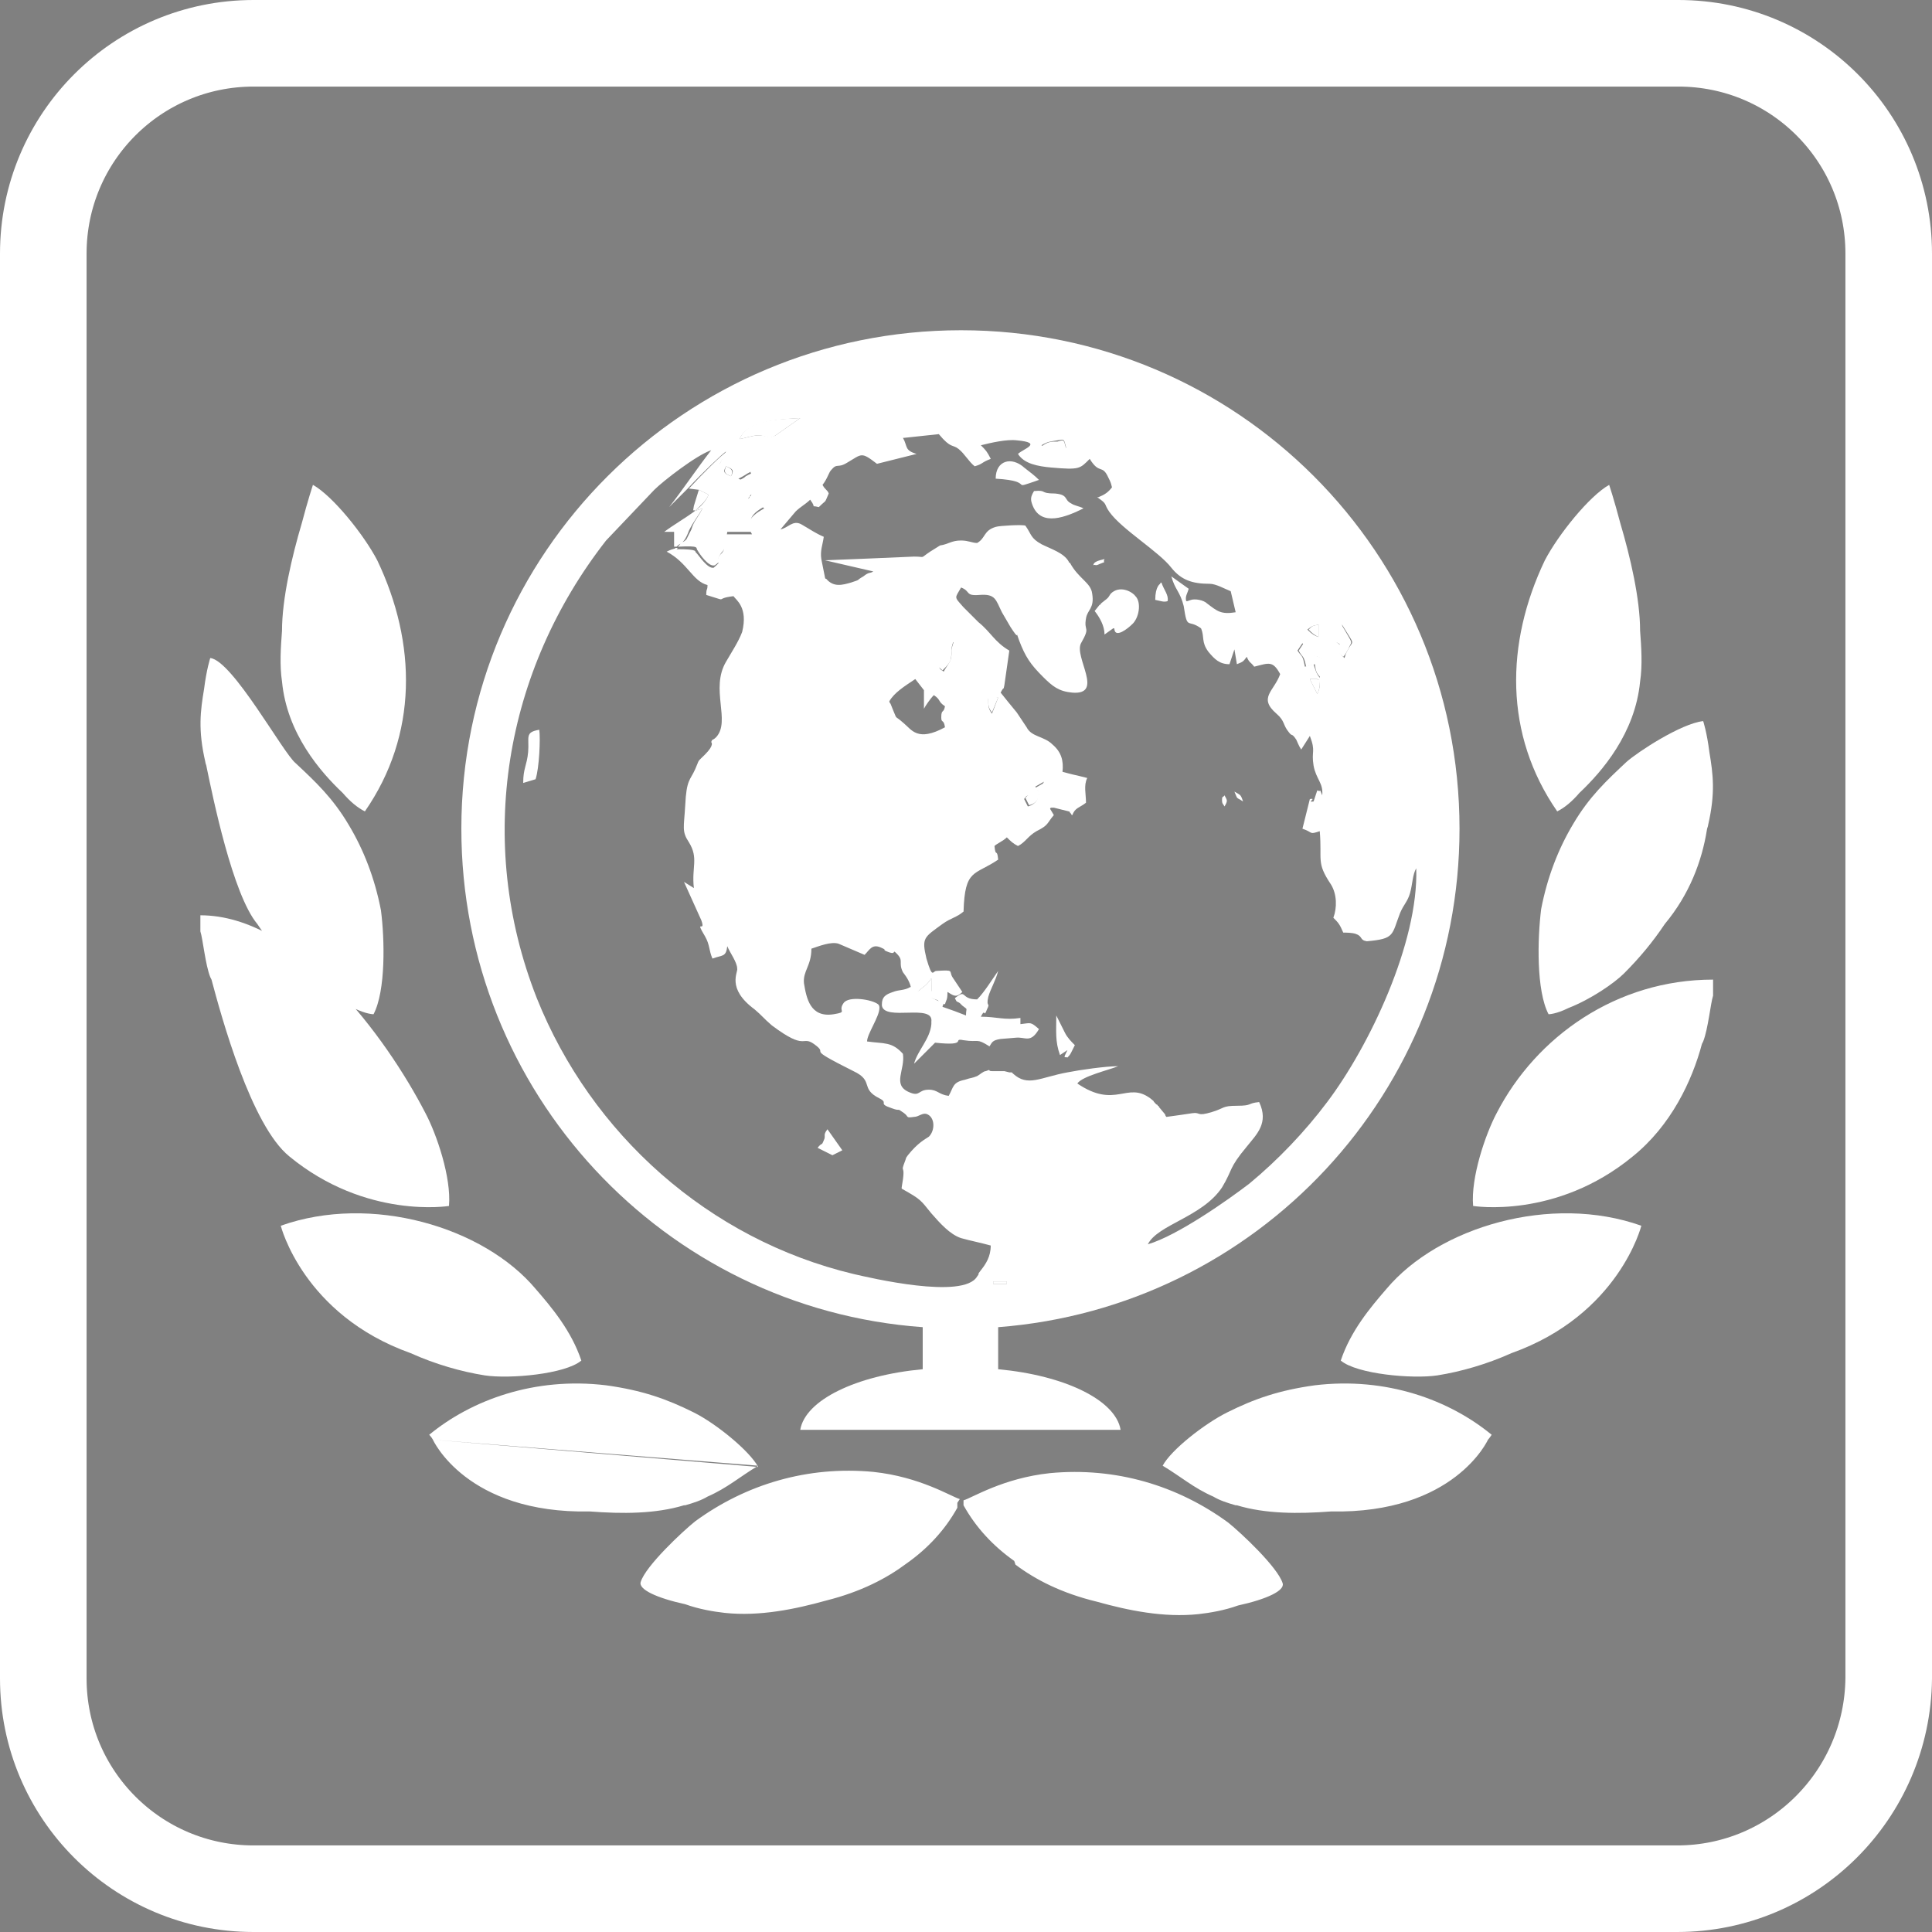 <?xml version="1.0" encoding="utf-8"?>
<!-- Generator: Adobe Illustrator 19.0.0, SVG Export Plug-In . SVG Version: 6.00 Build 0)  -->
<svg version="1.1" id="Layer_1" xmlns="http://www.w3.org/2000/svg" xmlns:xlink="http://www.w3.org/1999/xlink" x="0px" y="0px"
	 viewBox="42.2 -34.3 156.2 156.2" style="enable-background:new 42.2 -34.3 156.2 156.2;" xml:space="preserve">
<rect x="42.2" y="-34.3" width="156.2" height="156.2" fill="#808080" stroke="none"/>
<style type="text/css">
	.st0{fill:none;stroke:#FFFFFF;stroke-width:7;stroke-miterlimit:10;}
	.st1{fill:#FFFFFF;}
	.st2{fill:#2B2A29;}
	.st3{fill:none;}
</style>
<path class="st0" d="M177.8,118.4H62.7c-9.4,0-17-7.6-17-17V-13.8c0-9.4,7.6-17,17-17h115.2c9.4,0,17,7.6,17,17v115.2
	C194.8,110.8,187.2,118.4,177.8,118.4z"/>
<g id="Layer_x0020_1">
	<path class="st1" d="M119.6,87.2v0.4c-1,1.8-2.4,3.3-4.1,4.5c-1.6,1.2-3.7,2.3-6.5,3c-2.5,0.7-5.4,1.3-8.2,1
		c-0.9-0.1-2.1-0.3-3.2-0.7c-2.3-0.5-3.8-1.2-3.6-1.8c0.4-1.3,3.4-4.1,4.4-4.9c4.1-3,9.1-4.5,14.4-4c3.8,0.4,6.3,2,7,2.2L119.6,87.2
		L119.6,87.2z M169.9,29.8c1.8-1.7,4.5-4.8,4.9-9c0.2-1.3,0.1-2.8,0-4.1l0,0c0-2.6-0.8-6-1.6-8.7c-0.5-1.9-0.9-3.1-0.9-3.1
		c-1.6,0.9-4.1,4-5.2,6.1c-3.2,6.7-3.3,14.1,1,20.3C168.7,31,169.3,30.5,169.9,29.8L169.9,29.8L169.9,29.8z M167.4,47.7
		c0,0,0.6,0,1.6-0.5c1.8-0.7,3.7-2,4.5-2.8c1.2-1.2,2.3-2.5,3.3-4c2-2.4,3-5.1,3.4-7.6c0-0.1,0.1-0.3,0.1-0.4
		c0.6-2.6,0.4-4.1,0.1-5.9c-0.2-1.6-0.5-2.5-0.5-2.5c-1.8,0.2-5.3,2.5-6.2,3.3c-1.6,1.5-3,2.8-4.3,5c-1.2,2-2.1,4.3-2.6,6.9
		C166.5,41.6,166.4,45.8,167.4,47.7L167.4,47.7L167.4,47.7L167.4,47.7z M161.3,63.2c0,0,6.7,1.1,12.9-4c3.1-2.5,4.8-6.1,5.6-9.1
		l0.1-0.2c0.4-1,0.6-3.1,0.8-3.7v-1.3c-7.8,0-14.3,4.6-17.5,10.8C162.3,57.4,161.1,60.9,161.3,63.2L161.3,63.2z M174.9,64.8
		c0,0-1.8,7.2-10.5,10.3l0,0c-2,0.9-4.1,1.5-6,1.8c-2,0.3-6.5-0.1-7.8-1.2c0.8-2.4,2.4-4.3,3.7-5.8
		C158.5,64.9,167.6,62.2,174.9,64.8L174.9,64.8L174.9,64.8z M162.5,82.1c0,0-2.7,6-12.7,5.8c-2.6,0.2-5.3,0.2-7.6-0.5h-0.1
		c-0.7-0.2-1.3-0.4-1.8-0.7c-1.6-0.7-2.6-1.6-4.1-2.5c0.7-1.3,3.4-3.4,5.2-4.3c2.2-1.1,4.2-1.8,7.1-2.2c5.8-0.7,10.9,1.2,14.3,4
		C162.8,81.7,162.6,82,162.5,82.1L162.5,82.1z M124.3,92.2c1.6,1.2,3.7,2.3,6.6,3c2.5,0.7,5.4,1.3,8.2,1c0.9-0.1,2.1-0.3,3.2-0.7
		c2.3-0.5,3.8-1.2,3.6-1.8c-0.4-1.3-3.4-4.1-4.4-4.9c-4.1-3-9.1-4.5-14.4-4c-3.8,0.4-6.3,2-7,2.2v0.4c1,1.8,2.4,3.3,4.1,4.5
		L124.3,92.2L124.3,92.2z M69.9,29.8c-1.8-1.7-4.5-4.8-4.9-9c-0.2-1.3-0.1-2.8,0-4.1l0,0c0-2.6,0.8-6,1.6-8.7
		c0.5-1.9,0.9-3.1,0.9-3.1c1.6,0.9,4.1,4,5.2,6.1c3.2,6.7,3.3,14.1-1,20.3C71.1,31,70.5,30.5,69.9,29.8L69.9,29.8L69.9,29.8z
		 M72.4,47.7c0,0-0.6,0-1.6-0.5c-1.8-0.7-3.7-2-4.5-2.8c-1.2-1.2-2.3-2.5-3.3-4c-2-2.4-3.6-10.3-4.1-12.7c0-0.1-0.1-0.3-0.1-0.4
		c-0.6-2.6-0.4-4.1-0.1-5.9c0.2-1.6,0.5-2.5,0.5-2.5c1.8,0.2,5.9,7.7,6.9,8.5c1.6,1.5,3,2.8,4.3,5c1.2,2,2.1,4.3,2.6,6.9
		C73.3,41.6,73.4,45.8,72.4,47.7L72.4,47.7L72.4,47.7z M78.5,63.2c0,0-6.7,1.1-12.9-4c-3.1-2.5-5.5-11.3-6.3-14.3l-0.1-0.2
		c-0.4-1-0.6-3.1-0.8-3.7v-1.3c7.8,0,15,9.8,18.2,16C77.5,57.4,78.7,60.9,78.5,63.2L78.5,63.2z M64.9,64.8c0,0,1.8,7.2,10.5,10.3
		l0,0c2,0.9,4.1,1.5,6,1.8c2,0.3,6.5-0.1,7.8-1.2c-0.8-2.4-2.4-4.3-3.7-5.8C81.3,64.9,72.2,62.2,64.9,64.8L64.9,64.8L64.9,64.8z
		 M103.5,84.3l-26.3-2.2l0,0c-0.1-0.2-0.3-0.4-0.3-0.4c3.4-2.8,8.5-4.7,14.3-4c2.9,0.4,4.9,1.1,7.1,2.2
		C100.1,80.8,102.8,83,103.5,84.3L103.5,84.3L103.5,84.3z M77.2,82.1c0,0,2.7,6,12.7,5.8c2.6,0.2,5.3,0.2,7.6-0.5h0.1
		c0.7-0.2,1.3-0.4,1.8-0.7c1.6-0.7,2.6-1.6,4.1-2.5 M77.2,82.1L77.2,82.1L77.2,82.1z"/>
	<g id="XMLID_1_">
		<g>
			<path class="st1" d="M151.2,18.2c-0.2,0.3-0.2,0.4-0.4,0.6c-0.5-0.4-0.7-0.4-0.8-1.3c0.6,0.2,0.5,0.6,0.6,0v-1.4
				C151.7,18,151.5,17.4,151.2,18.2z"/>
			<path class="st2" d="M150.8,18.8L150.8,18.8L150.8,18.8L150.8,18.8z"/>
			<path class="st1" d="M148.8,16.2v1c-0.4-0.2-0.5-0.3-0.8-0.6l0,0C148.3,16.3,148.3,16.3,148.8,16.2z"/>
			<path class="st1" d="M148.7,20.6c0.1,0.2,0.2-0.3,0.2,0.5c0,0.2-0.1,0.5-0.2,0.7l-0.6-1.2C148,20.6,148.7,20.6,148.7,20.6z"/>
			<path class="st1" d="M147.6,17.7c1.1,1.5,0.6,0.7,1.6,1.3l-0.2,1.5c-0.4-0.4-0.4-0.5-0.5-1.1l-0.7,0.2c-0.2-1-0.3-0.7-0.6-1.3
				l0,0L147.6,17.7z"/>
			<path class="st2" d="M147.1,18.3L147.1,18.3L147.1,18.3L147.1,18.3z"/>
			<path class="st1" d="M142,29.7c0.5,0.3,0.5,0.2,0.7,0.8C142.1,30.1,142.3,30.4,142,29.7z"/>
			<path class="st1" d="M141.2,30c0.2,0.4,0.3,0.4,0,0.9c-0.1-0.2-0.2-0.2-0.2-0.5C141,30,141.1,30.2,141.2,30z"/>
			<path class="st1" d="M136.1,12.8c0.2,0.6,0.6,1,0.5,1.5c-0.3,0.1-0.5,0-1-0.1c0-1.1,0.4-1.3,0.4-1.3
				C136,12.8,136.1,12.8,136.1,12.8z"/>
			<path class="st1" d="M134,13.9c0.5,0.5,0.3,1.8-0.3,2.3c-0.3,0.3-1.3,1.1-1.4,0.4c0-0.1,0-0.1-0.1-0.1l-0.7,0.5
				c0-0.7-0.4-1.4-0.8-1.9l0.4-0.5c0,0,0.1,0,0.1-0.1l0.5-0.4l0.1-0.1l0.2-0.3C132.7,13,133.7,13.5,134,13.9z"/>
			<path class="st2" d="M130.9,15.1L130.9,15.1L130.9,15.1L130.9,15.1z"/>
			<path class="st2" d="M130.9,15.1L130.9,15.1L130.9,15.1z"/>
			<path class="st1" d="M131.1,11.3c-0.4,0.2-0.3,0-0.5,0.1c0-0.3,0.5-0.4,0.9-0.5C131.3,11.3,131.8,11,131.1,11.3z"/>
			<path class="st1" d="M128.8,6.4c0.3,0.2,0.6,0.2,1,0.4c-1.4,0.7-3.4,1.5-4.1-0.2c-0.2-0.5-0.2-0.7,0.1-1.2
				c1.1-0.1,0.4,0.2,1.7,0.2C128.6,5.7,128.2,6.1,128.8,6.4z"/>
			<path class="st1" d="M127.7,1.4c0.6-0.2,0.5-0.1,0.7,0.6c-0.7,0-1.5,0.1-2-0.2l0,0C126.9,1.4,127.2,1.4,127.7,1.4z"/>
			<path class="st1" d="M128.5,50.6l-0.6,0.4l0,0l0,0c-0.4-1.1-0.3-1.9-0.3-3.2l0.4,0.8c0.1,0.2,0.2,0.4,0.3,0.6
				c0.2,0.4,0.5,0.7,0.8,1l-0.3,0.6c-0.1,0.2-0.2,0.3-0.3,0.4C128.3,51.1,128.1,51.4,128.5,50.6z"/>
			<path class="st1" d="M126.6,29l-0.4,0.8c-0.1-0.2-0.2-0.3-0.3-0.4L126.6,29z"/>
			<path class="st1" d="M126.2,4.5c-2.6,0.9-0.1,0.1-3.5-0.1l0,0c0-1.5,1.3-1.8,2.3-0.9C125.5,3.9,125.8,4.1,126.2,4.5z"/>
			<path class="st1" d="M126.2,30c-0.1,0.5-0.4,0.7-0.8,0.8l-0.3-0.6c0.3-0.3,0.1-0.2,1.2-0.4C126.2,29.9,126.2,29.9,126.2,30z"/>
			<path class="st2" d="M123.9,52.5C123.9,52.5,124,52.6,123.9,52.5L123.9,52.5z"/>
			<rect x="122.5" y="69.3" class="st1" width="1.1" height="0.2"/>
			<path class="st1" d="M122.9,22.1l-0.5,1.2c-0.3-0.4-0.3-0.5-0.3-1.2H122.9z"/>
			<path class="st1" d="M118,46.6l0.5,0.2c0,0.1-0.1,0.2-0.1,0.3c0.6,0.2,1.4,0.5,1.9,0.7c0-0.7,0.2-0.4-0.3-0.8l-0.2-0.2
				c-0.3-0.2-0.2,0-0.4-0.4c1-0.8,0.4,0.1,1.8,0.1c0.6-0.6,1.2-1.6,1.7-2.3c-0.2,0.8-0.6,1.4-0.8,2.1c-0.2,0.9,0.2,0.4-0.1,1
				c-0.3,0.8-0.1-0.2-0.5,0.6c1.3,0,1.9,0.3,3.2,0.1v0.5c0.9-0.1,0.8-0.2,1.5,0.4c-0.7,1.2-1.1,0.6-1.9,0.7l-1.2,0.1
				c-0.7,0.1-0.7,0.3-0.9,0.6c-1.1-0.7-0.8-0.3-2.1-0.5c-1-0.2,0.5,0.5-2.3,0.2l-1.7,1.7c0.3-1.1,1.3-2,1.4-3.2v-0.2
				c0.2-1.5-3.8,0-4-1.3c0,0,0,0,0-0.1c0-0.6,0.3-0.8,0.9-1c0.5-0.2,0.9-0.1,1.4-0.4h0.6c-0.1,0.1-0.1,0.1-0.2,0.2L118,46.6z"/>
			<path class="st1" d="M119.3,17.5c-0.3,0.9-0.1,0.6-0.2,1.3c0,0.4-0.3,0.7-0.7,1.1c-0.3-0.3-0.5-0.3-0.2-0.6
				c0.7-0.7,0.5,0.1,0.7-1.3C119,17.5,118.8,17.8,119.3,17.5z"/>
			<path class="st3" d="M118.7,22.8c-0.2,0.7-0.3,0.3-0.3,0.9s0.2,0.1,0.3,0.8c-2.2,1.2-2.7,0.3-3.3-0.3c-0.9-0.8-0.6-0.2-0.9-1.1
				l-0.2-0.5c0,0,0-0.2-0.1-0.2c0.4-0.7,1.3-1.2,2.1-1.8l0.7,0.9V23c0.1-0.2,0.5-0.8,0.8-1.1C118.3,22.3,118,22.4,118.7,22.8z"/>
			<path class="st1" d="M116.5,45.8c0.4-0.4,0.5-0.3,1-1c0,0.3,0,0.3,0,0.5v0.5c0.2,0.3,0.4,0.4,0.6,0.8l-1.7-0.6
				C116.3,45.9,116.4,45.8,116.5,45.8z"/>
			<path class="st3" d="M141.2,30.9c0.3-0.5,0.2-0.4,0-0.9c-0.1,0.1-0.2,0-0.2,0.4S141.1,30.7,141.2,30.9z M142,29.7
				c0.3,0.8,0.1,0.5,0.7,0.8C142.5,29.8,142.5,29.9,142,29.7z M136.6,14.3c0.2-0.5-0.3-0.9-0.5-1.5c0,0-0.1,0-0.1,0.1
				c0,0.1-0.4,0.3-0.4,1.3C136.1,14.3,136.2,14.4,136.6,14.3z M130.6,11.4c0.2,0,0.1,0.1,0.5-0.1c0.6-0.3,0.2,0,0.4-0.4
				C131.1,11,130.7,11.1,130.6,11.4z M131.3,14.6l-0.4,0.5l0,0l0,0l0,0l0,0l0,0l0,0c0.4,0.5,0.7,1.3,0.8,1.9l0.7-0.5
				c0,0,0.1,0,0.1,0.1c0.1,0.6,1.1-0.2,1.4-0.4c0.6-0.4,0.7-1.7,0.3-2.3c-0.4-0.4-1.3-0.9-1.9-0.2l-0.2,0.3l-0.1,0.1L131.3,14.6
				C131.4,14.6,131.4,14.6,131.3,14.6z M127.5,5.6c-1.3-0.1-0.6-0.3-1.7-0.2c-0.3,0.5-0.3,0.7-0.1,1.2c0.8,1.8,2.7,0.9,4.1,0.2
				c-0.4-0.2-0.7-0.2-1-0.4C128.2,6.1,128.6,5.7,127.5,5.6z M127.9,51L127.9,51l0.7-0.4c-0.5,0.8-0.2,0.5,0,0.7
				c0.1-0.2,0.2-0.3,0.3-0.4l0.3-0.6c-0.3-0.3-0.6-0.6-0.8-1c-0.1-0.3-0.2-0.4-0.3-0.6l-0.4-0.8C127.5,49.1,127.4,49.9,127.9,51
				L127.9,51z M125,3.5c-1-0.8-2.3-0.5-2.3,0.9l0,0c3.4,0.2,0.9,1,3.5,0.1C125.8,4.1,125.5,3.9,125,3.5z M113.5,47.2
				c0.2,1.2,4.2-0.3,4,1.3v0.2c-0.2,1.2-1.2,2.1-1.4,3.2l1.7-1.7c2.8,0.3,1.3-0.4,2.3-0.2c1.3,0.2,1.1-0.2,2.1,0.5
				c0.3-0.3,0.3-0.5,0.9-0.6l1.2-0.1c0.8-0.1,1.3,0.5,1.9-0.7c-0.6-0.5-0.5-0.4-1.5-0.4v-0.5c-1.3,0.1-1.9-0.1-3.2-0.1
				c0.4-0.8,0.2,0.2,0.5-0.6c0.3-0.6-0.1-0.2,0.1-1c0.2-0.7,0.6-1.3,0.8-2.1c-0.5,0.7-1.1,1.7-1.7,2.3c-1.3,0-0.8-1-1.8-0.1
				c0.2,0.4,0.2,0.2,0.4,0.4l0.2,0.2c0.4,0.4,0.3,0,0.3,0.8c-0.5-0.2-1.3-0.5-1.9-0.7c0-0.1,0.1-0.3,0.1-0.3c0.2-0.4,0.3-0.3,0.2-1
				c0.5,0.3,0.6,0.5,1.2,0l-0.8-1.2c-0.3-0.5,0.2-0.6-1.3-0.5c-0.3,0-0.3,0.7-0.8-1c-0.5-1.8-0.3-1.7,1.3-2.8c0.7-0.5,1.1-0.5,1.7-1
				c0.1-3.5,0.8-2.9,2.8-4.2c-0.2-1-0.3-0.1-0.3-1.1c0.3-0.2,0.7-0.4,1-0.7c0.3,0.3,0.5,0.5,0.9,0.7c0.6-0.3,0.8-0.8,1.5-1.2
				c1-0.5,0.8-0.7,1.4-1.3l-0.3-0.5c0.1,0,0.1-0.1,0.1-0.1l0,0c0,0,0.1,0,0.2,0l1.2,0.3l0.1,0.1l0.1,0.1l0.1,0.1
				c0.3-0.6,0.6-0.6,1.1-1c-0.1-0.8-0.2-1.4,0.1-2l-0.9-0.2c-0.4-0.1-0.7-0.2-1.2-0.3c0.1-0.9-0.1-1.5-0.8-2.2s-1.8-0.6-2.1-1.4
				l-0.8-1.2c-0.5-0.6-0.8-1.1-1.3-1.6c0.3-0.6,0.2-0.1,0.3-0.6l0.4-2.8c-1.2-0.7-1.5-1.5-2.5-2.3l-1.2-1.3
				c-0.8-0.8-0.7-0.6-0.2-1.6c0.9,0.3,0.3,0.7,1.5,0.6c1.3-0.1,1.3,0.5,1.8,1.4l0.7,1.2c0.2,0.4,0,0,0.2,0.3
				c0.6,0.8,0.1-0.3,0.5,0.8c0.4,1.2,0.8,1.9,1.9,2.9c0.8,0.8,1.3,1.2,2.4,1.3c2.5,0.3,0.1-2.9,0.7-4c0.8-1.4,0.2-0.9,0.4-2
				c0.1-0.7,0.7-0.8,0.5-2c-0.1-1-1.1-1.2-1.8-2.5c0,0,0-0.1-0.1-0.1c-0.4-0.7-1.4-1-2.2-1.4c-0.8-0.5-0.7-0.8-1.3-1.5
				c-0.2,0-2.1,0-2.4,0.1c-0.9,0.3-0.8,0.8-1.5,1.3c-0.4,0-0.7-0.2-1.3-0.2c-0.8,0-1,0.3-1.7,0.4l-0.8,0.5c-0.8,0.6-0.3,0.4-1.3,0.4
				c-2.2,0.1-4.7,0.2-7.2,0.3l3.5,0.6c-0.3,0.2-0.3,0-0.8,0.4c-0.6,0.4-0.1,0.3-1,0.5c-0.8,0.3-1.4,0.4-2-0.3c0,0,0-0.2-0.1-0.1
				l-0.1-1.7c-0.1-0.8,0.1-1.1,0.2-1.8c-0.7-0.3-1.1-0.6-1.8-1c-0.6-0.3-1.1,0.3-1.7,0.4l1.1-1.3c0.3-0.3,0.9-0.7,1.3-1.1
				c0.6,0.8-0.1,0.5,0.7,0.6c0.8-0.6,0.4-0.2,0.8-1.1c-0.1-0.3-0.4-0.3-0.5-0.7c0.4-0.5,0.5-0.9,0.7-1.2c0.5-0.6,0.4-0.1,1.3-0.6
				c1.3-0.8,1.2-1,2.4,0.1l3.2-0.8c-1-0.2-0.6-0.5-1.1-1.3l0.2,0.1l0,0l2.8-0.3c1,1.2,1.1,0.7,1.6,1.2c0.5,0.4,0.8,1,1.3,1.4
				c0.8-0.2,0.6-0.4,1.3-0.6c-0.3-0.5-0.4-0.7-0.8-1.1c0.8-0.3,2-0.5,2.9-0.4c2.2,0.2,0.5,0.6,0.1,1.1c0.4,0.8,1.6,1,2.7,1.1
				c2.3,0.2,2.3,0.2,3.1-0.7c0.8,1.3,1,0.4,1.5,1.5c0.2,0.4,0.2,0.4,0.3,0.8c-0.3,0.4-0.5,0.7-1.1,0.8h-0.1c0.9,0.6,0.4,0.5,1,1.2
				c0.9,1.3,4,3.2,5,4.5c0.9,1.1,1.7,1.3,3.1,1.3c0.4,0,1.2,0.4,1.7,0.6l0.4,1.7c-1.2,0.2-1.4-0.1-2.3-0.7c-0.4-0.3-1-0.4-1.3-0.3
				l-0.3,0.2c0,0,0,0-0.1,0c-0.2-0.3,0.1-0.6,0.2-1l-1.4-1c0.3,1.1,0.7,1.2,1,2.4c0.4,2,0.3,1,1.4,1.8c0.3,0.7,0,1.2,0.6,1.9
				c0.5,0.6,0.8,1,1.7,1l0.4-1.2l0.2,1.2c0.5-0.2,0.4-0.2,0.8-0.6c0.2,0.5,0.3,0.4,0.6,0.8c1.2-0.3,1.4-0.5,2.1,0.6
				c-0.5,1.4-1.9,1.9-0.3,3.2c0.7,0.6,0.5,0.9,1,1.5c0.4,0.4,0.3,0.1,0.6,0.6c0.2,0.2,0.3,0.5,0.4,0.8l0.7-1.1
				c0.5,1.3,0.1,1.2,0.3,2.4c0.2,1.2,0.8,1.5,0.7,2.4c-0.3-0.8,0-0.3-0.4-0.4l-0.3,0.9c-0.5,0.1,0.3-0.3-0.3-0.2l-0.6,2.4
				c0.9,0.3,0.5,0.4,1.4,0.2c0.2,2.3-0.3,2.4,0.9,4.3c0.5,0.8,0.4,1.9,0.2,2.7c0.5,0.4,0.6,0.5,0.8,1.2c0.3,0,0.7,0,1,0.1
				c0.6,0.2,0.3,0.5,0.9,0.6c2.2-0.2,2-0.4,2.7-2.3c0.3-0.7,0.5-0.9,0.8-1.6c0.2-0.6,0.3-1.4,0.5-2c0.2,6-3.8,14.5-7.1,18.9
				c-1.8,2.4-4,4.7-6.3,6.6c-1.7,1.3-5.8,4.2-8.2,4.9c0.8-1.6,4.4-2.2,6-4.6c1-1.5,0.5-1.5,2-3.3c0.8-1,1.8-1.9,1-3.6
				c-1.1,0.2-0.5,0.4-1.8,0.3c-1.2,0-1,0.2-2,0.5c-1.3,0.4-0.8,0-1.6,0.1c-0.6,0.1-1.4,0.2-2.1,0.3c0,0,0-0.2-0.1-0.2l-0.5-0.6
				l-0.1-0.1l-0.1-0.1l-0.1-0.1c-0.3-0.3,0.1,0-0.4-0.4c-1.9-1.4-2.9,0.9-5.9-1.2c0.4-0.6,2.6-1.2,3.3-1.4c-1,0-3.1,0.3-4.1,0.5
				c-2.2,0.4-3.2,1.2-4.4,0.1c-0.1-0.1-0.1-0.1-0.1-0.1c0.1,0,0,0,0,0s0,0-0.1,0h-0.1l-0.4-0.1h-0.1h-0.9c-0.5,0-0.1-0.1-0.5,0
				c-0.2,0-0.5,0.3-0.7,0.4c-0.5,0.2-0.4,0.1-1,0.3c-0.9,0.3-0.9,0.6-1.3,1.3c-0.7-0.2-0.9-0.5-1.6-0.5c-0.9,0-0.8,0.5-1.6,0.2
				c-1.5-0.6-0.4-1.8-0.5-3.1c-0.9-0.9-1.4-0.8-2.9-1c0-0.7,1-2,1-2.7h0.3C113.5,47.2,113.5,47.2,113.5,47.2z"/>
			<path class="st2" d="M114.1,22.4L114.1,22.4L114.1,22.4L114.1,22.4z"/>
			<path class="st3" d="M114.4,46.2c-0.6,0.2-0.9,0.3-0.9,1h-0.3c0-0.1,0-0.2-0.1-0.3c-0.5-0.4-2.3-0.7-2.8-0.1
				c-0.6,0.8,0.3,0.8-0.8,0.9c-1.9,0.3-2.3-1.4-2.4-2.5s0.6-1.3,0.6-2.8c0.6-0.3,1.6-0.7,2.2-0.4l2.1,0.9c0.4-0.5,0.6-0.9,1.3-0.6
				c0.7,0.3-0.2,0.1,0.7,0.4c0.6,0.2,0.2-0.3,0.6,0.1c0.5,0.6,0.1,0.7,0.5,1.5c0.3,0.5,0.5,0.8,0.7,1.5
				C115.3,46.1,115,46.1,114.4,46.2z"/>
			<path class="st1" d="M108.3,58.5c0.4-0.5,0.3-0.1,0.5-0.6c0.2-0.4-0.1-0.4,0.3-0.9l1.2,1.7l-0.8,0.4L108.3,58.5z"/>
			<path class="st1" d="M106.9-0.5l-2,1.4c-0.6,0.4-0.7,0-1.4,0c-0.4,0-1,0.2-1.5,0.3C102.6-0.4,105.2-0.4,106.9-0.5z"/>
			<path class="st1" d="M100.9,3.4c0.5,0.2,0.6,0.4,0.4,0.8C100.8,4,100.7,3.9,100.9,3.4z"/>
			<path class="st1" d="M99.5,5.7c-0.3,0.6-0.6,0.8-1.1,1.3c-0.2-0.2-0.2,0.3-0.1-0.4l0.4-1.3L99.5,5.7z"/>
			<path class="st3" d="M108.8,57.9c-0.2,0.5-0.1,0-0.5,0.6l1.1,0.5l0.8-0.4l-1.2-1.7C108.8,57.5,108.9,57.5,108.8,57.9z M98.2,6.6
				c0,0.7,0,0.3,0.1,0.4c-0.7,0.6-1.7,1.1-2.5,1.7l0.8,0.1c0,0.8,0,1.1,0,1.2c0,0.1-0.2,0-0.7,0.3c1.7,0.9,2.1,2.4,3.3,2.7
				c0,0.4,0,0.2-0.1,0.8c2.1,0.6,0.5,0.3,2.2,0.1c0.2,0.2,1.2,0.8,0.7,2.9c-0.2,0.8-0.8,1.7-1.3,2.4c-1.4,2.3,0.3,4.9-0.8,6.1
				c-0.3,0.3-0.3,0.1-0.4,0.4c0,0,0.3,0.2-0.5,1c-0.7,0.7-0.3,0.3-0.8,1.2c-0.4,0.9-0.8,0.9-0.8,2.9c-0.1,1.8-0.3,2.1,0.3,3
				c0.8,1.3,0.3,2,0.4,3.7L97.3,37l1.4,3.1c0.4,1.2-0.7-0.2,0.3,1.3c0.4,0.7,0.4,1,0.6,1.8c0.8-0.3,1.1-0.1,1.2-1
				c0.2,0.5,0.8,1.3,0.8,1.8c0,0.4-0.9,1.6,1.4,3.3c0.6,0.4,0.8,0.7,1.4,1.3c2.8,2.1,2.4,0.8,3.4,1.5c1.4,1.1-1,0.2,3.2,2.2
				c1.7,0.8,0.5,1.4,2.1,2.2c0.8,0.4-0.1,0.4,1,0.8c0.8,0.3,0.3-0.1,1,0.4c0.4,0.3,0.1,0.4,0.8,0.3c0.4,0,0.7-0.3,1.1-0.2
				c0.6,0.2,0.6,1.3,0.1,1.8c-0.3,0.3-0.9,0.5-1.7,1.5c-0.2,0.3-0.1,0.1-0.2,0.4c-0.5,1.3,0,0-0.3,2.2v0.1c1.6,0.9,1.5,0.8,2.4,2
				c0.6,0.8,1.4,1.7,2.4,2c0.7,0.2,1.8,0.5,2.4,0.6c-0.1,0.8-0.4,1.4-0.8,2c-0.4,0.5-0.1,0.1-0.3,0.5c-1,1.9-8.7,0.1-10-0.2
				c-11.5-2.9-21-11.3-25.4-22.3c-5-12.6-2.6-26.5,5.8-36.9l3.9-4.1c0.8-0.7,3.5-2.8,4.6-3.2c-1.2,1.3-2.3,3.2-3.4,4.6
				C96.6,6.7,97.2,6,98,5.3l0.8,0.1L98.2,6.6z M85.6,28.8c0.3-0.9,0.4-3.4,0.3-4C84.7,25,85,25.4,85,26.6c-0.1,1.1-0.4,1.3-0.3,2.4
				l0,0L85.6,28.8z"/>
			<path class="st1" d="M100.9,3.4c-0.3,0.5-0.1,0.6,0.4,0.8C101.6,3.7,101.4,3.6,100.9,3.4z M99,6.8L98.4,7l0,0
				c0.5-0.4,0.8-0.7,1.1-1.3l-0.8-0.4l-0.8-0.1c1.2-1.3,2.7-2.8,3.1-3c-0.3,0.7-0.3,0.4-0.6,1c1.9-0.2,0.3,0.2,2,0.3
				c0.4,0,0-0.2,0.6,0c-0.1,0.5,0.3,0.1-0.4,0.5c-0.3,0.2-0.5,0.3-0.7,0.4c0.5,0.3,1.5,0.1,1.1,1.2c0,0,0,0.1-0.1,0.1L102.7,6
				c0.3,0.2,0.3,0.2,0.7,0.3l0.3,0.1l0.3,0.1c0,0,0.1,0,0.1,0.1c-1.5,0.8-1.3,1.3-1,2.1H101l-0.2,1.3c-0.2,0.4-0.3,0.3-0.5,0.8
				c-0.1,0.4,0.5,0-0.3,0.6c-0.5,0.2-1.3-1-1.4-1.2C98.4,10,98.9,9.8,97,9.9l0.1-0.1c0.4-0.5,0.2-0.1,0.6-0.5
				c0.1-0.2,0.3-0.6,0.4-0.8C98.3,7.8,98.6,7.6,99,6.8z"/>
			<path class="st1" d="M98.4,7L99,6.8c-0.4,0.7-0.7,1-1.1,1.8c-0.1,0.3-0.3,0.7-0.4,0.8c-0.4,0.5-0.2,0.1-0.6,0.5h-0.2
				c0-0.1,0-0.4,0-1.2h-0.8C96.7,8.1,97.6,7.6,98.4,7L98.4,7z"/>
			<path class="st1" d="M147.1,18.3c0.4,0.6,0.4,0.3,0.6,1.3l0.7-0.2c0.2,0.6,0.2,0.7,0.5,1.1l0.2-1.5c-0.9-0.6-0.5,0.3-1.6-1.3
				L147.1,18.3L147.1,18.3L147.1,18.3z M148.7,20.6h-0.6l0.6,1.2c0.1-0.2,0.2-0.5,0.2-0.7C148.8,20.3,148.8,20.8,148.7,20.6z
				 M126.2,29.9c-1.1,0.2-0.9,0-1.2,0.4l0.3,0.6c0.4-0.1,0.8-0.4,0.8-0.8C126.2,29.9,126.2,29.9,126.2,29.9z M125.9,29.3
				c0.1,0.1,0.2,0.3,0.3,0.4l0.4-0.8l0,0l0,0l0,0L125.9,29.3z M122.9,22.1l-0.8,0.1c0,0.6,0,0.8,0.3,1.2L122.9,22.1z M117.5,44.8
				c-0.5,0.7-0.6,0.6-1,1h-0.6c-0.1-0.7-0.4-1.1-0.7-1.5c-0.4-0.8,0.1-0.9-0.5-1.5c-0.4-0.4,0,0.1-0.6-0.1c-0.8-0.3,0-0.1-0.7-0.4
				c-0.7-0.3-0.9,0.2-1.3,0.6L110,42c-0.6-0.2-1.6,0.2-2.2,0.4c0,1.4-0.7,1.8-0.6,2.8c0.2,1.2,0.5,2.8,2.4,2.5
				c1.2-0.2,0.3-0.2,0.8-0.9c0.4-0.6,2.3-0.3,2.8,0.1c0.1,0.1,0.1,0.2,0.1,0.3c0,0.7-1,2.1-1,2.7c1.4,0.2,2,0,2.9,1
				c0.2,1.3-0.9,2.5,0.5,3.1c0.9,0.4,0.7-0.2,1.6-0.2c0.7,0,0.8,0.4,1.6,0.5c0.4-0.7,0.3-1.1,1.3-1.3c0.6-0.2,0.5-0.1,1-0.3
				c0.2-0.1,0.5-0.4,0.7-0.4c0.5-0.2,0.1,0,0.5,0h0.9h0.1l0.4,0.1c0,0,0,0,0.1,0h0.1l0.1,0.1c1.2,1.1,2.2,0.3,4.4-0.1
				c1-0.2,3.1-0.5,4.1-0.5c-0.7,0.3-2.9,0.8-3.3,1.4c3.1,2.1,4-0.2,5.9,1.2c0.5,0.4,0.1,0.1,0.4,0.4l0.1,0.1c0.1,0,0.1,0.1,0.1,0.1
				c0.1,0,0.1,0.1,0.1,0.1l0.5,0.6c0,0,0,0.1,0.1,0.2c0.7-0.1,1.5-0.2,2.1-0.3c0.7-0.1,0.3,0.3,1.6-0.1c1-0.3,0.8-0.5,2-0.5
				c1.3,0,0.8-0.2,1.8-0.3c0.8,1.7-0.2,2.6-1,3.6c-1.5,1.8-1.1,1.8-2,3.3c-1.6,2.4-5.2,3-6,4.6c2.4-0.7,6.5-3.6,8.2-4.9
				c2.3-1.9,4.5-4.2,6.3-6.6c3.4-4.5,7.4-12.9,7.2-18.9c-0.3,0.5-0.3,1.3-0.5,2s-0.5,0.9-0.8,1.6c-0.7,1.8-0.4,2.1-2.7,2.3
				c-0.6-0.1-0.3-0.4-0.9-0.6c-0.3-0.1-0.8-0.1-1-0.1c-0.3-0.7-0.4-0.8-0.8-1.2c0.3-0.8,0.3-1.9-0.2-2.7c-1.2-1.8-0.7-1.9-0.9-4.3
				c-0.9,0.3-0.5,0.1-1.4-0.2l0.6-2.4c0.6-0.1-0.3,0.3,0.3,0.2l0.3-0.9c0.4,0.2,0.1-0.3,0.4,0.4c0.1-1-0.5-1.3-0.7-2.4
				c-0.2-1.2,0.2-1.1-0.3-2.4l-0.7,1.1c-0.2-0.3-0.3-0.6-0.4-0.8c-0.4-0.6-0.3-0.2-0.6-0.6c-0.5-0.6-0.3-0.9-1-1.5
				c-1.5-1.3-0.2-1.8,0.3-3.2c-0.6-1.1-0.9-0.9-2.1-0.6c-0.3-0.4-0.4-0.3-0.6-0.8c-0.3,0.4-0.3,0.4-0.8,0.6l-0.2-1.2l-0.4,1.2
				c-0.8,0-1.2-0.4-1.7-1c-0.6-0.8-0.3-1.2-0.6-1.9c-1.1-0.8-1.1,0.2-1.4-1.8c-0.3-1.2-0.7-1.3-1-2.4l1.4,1c-0.1,0.4-0.3,0.6-0.2,1
				h0.1l0.3-0.1c0.3-0.1,1,0,1.3,0.3c0.8,0.6,1.1,0.9,2.3,0.7l-0.4-1.7c-0.5-0.2-1.2-0.6-1.7-0.6c-1.4,0-2.3-0.3-3.1-1.3
				c-1-1.3-4-3.1-5-4.5c-0.5-0.7-0.1-0.6-1-1.2h0.1c0.5-0.2,0.8-0.4,1.1-0.8c-0.1-0.4-0.1-0.4-0.3-0.8c-0.5-1.1-0.7-0.2-1.5-1.5
				c-0.8,0.8-0.8,0.9-3.1,0.7c-1.1-0.1-2.2-0.3-2.7-1.1c0.4-0.4,2.1-0.9-0.1-1.1c-0.8-0.1-2.1,0.2-2.9,0.4c0.4,0.4,0.5,0.5,0.8,1.1
				c-0.8,0.3-0.6,0.4-1.3,0.6c-0.5-0.4-0.8-1-1.3-1.4s-0.6,0-1.6-1.2l-2.8,0.3l0,0h-0.1c0.4,0.7,0.1,1,1.1,1.3l-3.2,0.8
				c-1.3-1-1.2-0.8-2.4-0.1c-0.8,0.5-0.8,0-1.3,0.6c-0.2,0.2-0.3,0.7-0.7,1.2c0.2,0.4,0.4,0.4,0.5,0.7c-0.4,0.9-0.1,0.4-0.8,1.1
				c-0.8-0.2-0.1,0.2-0.7-0.6c-0.4,0.4-1,0.7-1.3,1.1l-1.1,1.3c0.6-0.1,1-0.8,1.7-0.4c0.7,0.4,1.1,0.7,1.8,1
				c-0.1,0.7-0.3,1.1-0.2,1.8l0.3,1.5c0,0,0,0.1,0.1,0.1c0.6,0.7,1.3,0.5,2,0.3c0.9-0.3,0.3-0.1,1-0.5c0.5-0.4,0.5-0.2,0.8-0.4
				l-3.9-0.9c2.5-0.1,5-0.2,7.2-0.3c1,0,0.4,0.2,1.3-0.4l0.8-0.5c0.7-0.1,0.9-0.4,1.7-0.4c0.6,0,0.9,0.2,1.3,0.2
				c0.7-0.4,0.5-1,1.5-1.3c0.3-0.1,2.2-0.2,2.4-0.1c0.5,0.7,0.4,1,1.3,1.5c0.8,0.4,1.8,0.7,2.2,1.4c0,0,0,0.1,0.1,0.1
				c0.7,1.3,1.7,1.6,1.8,2.5c0.2,1.2-0.4,1.3-0.5,2c-0.2,1.1,0.4,0.6-0.4,2c-0.6,1.1,1.9,4.2-0.7,4c-1.1-0.1-1.6-0.5-2.4-1.3
				c-1-1-1.4-1.6-1.9-2.9c-0.4-1.1,0.1,0.1-0.5-0.8c-0.2-0.3,0,0-0.2-0.3l-0.7-1.2c-0.5-1-0.5-1.5-1.8-1.4c-1.2,0.1-0.7-0.3-1.5-0.6
				c-0.5,0.9-0.6,0.7,0.2,1.6l1.2,1.2c1,0.8,1.3,1.6,2.5,2.3l-0.4,2.8c-0.1,0.5,0,0-0.3,0.6c0.4,0.5,0.8,1,1.3,1.6l0.8,1.2
				c0.4,0.8,1.4,0.7,2.1,1.4c0.7,0.6,0.9,1.3,0.8,2.2c0.4,0.1,0.7,0.2,1.2,0.3l0.8,0.2c-0.3,0.6-0.1,1.3-0.1,2
				c-0.5,0.4-0.9,0.4-1.1,1c-0.1,0-0.1-0.1-0.1-0.1l-0.1-0.1c0-0.1-0.1-0.1-0.1-0.1l-1.2-0.3c-0.1,0-0.2,0-0.2,0c0.1,0,0,0,0,0
				s-0.1,0-0.1,0.1l0.3,0.5c-0.6,0.7-0.4,0.8-1.4,1.3c-0.7,0.4-0.9,0.9-1.5,1.2c-0.4-0.2-0.6-0.4-0.9-0.7c-0.3,0.3-0.8,0.5-1,0.7
				c0.1,1,0.2,0.1,0.3,1.1c-1.9,1.3-2.7,0.7-2.8,4.2c-0.6,0.5-1,0.5-1.7,1c-1.5,1.1-1.7,1.1-1.3,2.8c0.5,1.7,0.5,1,0.8,1
				c1.5-0.1,1,0,1.3,0.5l0.8,1.2c-0.5,0.5-0.7,0.3-1.2,0c0,0.7-0.1,0.6-0.2,1l-0.5-0.2c-0.2-0.4-0.4-0.5-0.6-0.8v-0.5
				C117.5,45.1,117.5,45.1,117.5,44.8z M117.7,21.9c-0.3,0.3-0.7,0.9-0.8,1.1v-1.5l-0.7-0.9c-0.9,0.6-1.7,1.1-2.1,1.8l0,0l0,0l0,0
				l0,0l0,0l0,0c0,0.1,0.1,0.2,0.1,0.2l0.2,0.5c0.4,0.9,0,0.3,0.9,1.1c0.6,0.5,1.1,1.5,3.3,0.3c-0.1-0.7-0.3-0.3-0.3-0.8
				c0-0.7,0.2-0.3,0.3-0.9C118,22.4,118.3,22.3,117.7,21.9z M106.9-0.5c-1.6,0.1-4.3,0.2-4.9,1.7c0.5-0.1,1.1-0.3,1.5-0.3
				c0.8,0,0.8,0.3,1.4,0L106.9-0.5z M100.9,2.2c-0.3,0.2-1.9,1.7-3.1,3C97,6,96.4,6.6,96.3,6.7c1.1-1.4,2.3-3.2,3.4-4.6
				c-1.2,0.4-3.9,2.5-4.6,3.2l-3.9,4.1c-8.2,10.5-10.6,24.3-5.6,37c4.4,11,13.9,19.5,25.6,22.3c1.3,0.3,8.9,2.1,10,0.2
				c0.3-0.4-0.1,0,0.3-0.5s0.8-1.1,0.8-2c-0.7-0.2-1.7-0.4-2.4-0.6c-0.9-0.3-1.7-1.2-2.4-2c-0.9-1.1-0.8-1.1-2.4-2
				c0-0.1,0-0.1,0-0.1c0.4-2.2-0.2-0.9,0.3-2.2c0.1-0.3,0-0.1,0.2-0.4c0.8-1,1.4-1.3,1.7-1.5c0.5-0.5,0.5-1.5-0.1-1.8
				c-0.4-0.2-0.7,0.2-1.1,0.2c-0.7,0.1-0.4,0-0.8-0.3c-0.7-0.5-0.2-0.1-1-0.4c-1.2-0.4-0.2-0.4-1-0.8c-1.6-0.8-0.4-1.4-2.1-2.2
				c-4.2-2.1-1.8-1.2-3.2-2.2c-1-0.7-0.6,0.6-3.4-1.5c-0.7-0.6-0.8-0.8-1.4-1.3c-2.3-1.7-1.3-3-1.4-3.3c0-0.5-0.6-1.3-0.8-1.8
				c-0.1,0.9-0.4,0.7-1.2,1c-0.3-0.7-0.2-1.1-0.6-1.8c-0.9-1.5,0.1-0.2-0.3-1.3L97.5,37l0.8,0.5c-0.2-1.7,0.4-2.4-0.4-3.7
				c-0.6-0.9-0.4-1.2-0.3-3c0.1-2.1,0.4-2,0.8-2.9s0.1-0.5,0.8-1.2c0.8-0.8,0.5-1,0.5-1c0.1-0.3,0.1-0.1,0.4-0.4
				c1.2-1.3-0.5-3.9,0.8-6.1c0.4-0.7,1-1.6,1.3-2.4c0.5-2-0.5-2.6-0.7-2.9c-1.7,0.2-0.2,0.5-2.2-0.1c0-0.6,0.1-0.3,0.1-0.8
				c-1.2-0.3-1.6-1.8-3.3-2.7c0.6-0.3,0.7-0.2,0.7-0.3H97l-0.1,0.1c1.9,0,1.4,0.2,1.6,0.3c0.2,0.2,0.9,1.3,1.4,1.2
				c0.8-0.7,0.1-0.2,0.3-0.6c0.2-0.6,0.3-0.4,0.5-0.8l0.2-1.3h2.1c-0.4-0.7-0.5-1.3,1-2.1c0,0-0.1,0-0.1-0.1l-0.3-0.1l-0.3-0.1
				c-0.3-0.1-0.3-0.1-0.7-0.3l0.2-0.3c0,0,0-0.1,0.1-0.1c0.4-1.1-0.5-0.9-1.1-1.2c0.2-0.1,0.5-0.2,0.7-0.4c0.7-0.4,0.3,0,0.4-0.5
				c-0.5-0.2-0.2,0-0.6,0c-1.6-0.1-0.1-0.5-2-0.3C100.6,2.7,100.6,2.9,100.9,2.2z M160.2,32.7c0,21.3-16.4,38.7-37.3,40.3v3.4
				c5.4,0.5,9.5,2.5,9.9,4.9h-25.9c0.4-2.4,4.5-4.4,9.9-4.9V73c-20.9-1.5-37.3-19-37.3-40.3c0-22.3,18.1-40.3,40.4-40.3
				S160.2,10.4,160.2,32.7z M151.2,18.2c0.4-0.8,0.6-0.2-0.5-2v1.4c-0.1,0.6,0,0.1-0.6,0c0.1,0.8,0.3,0.8,0.8,1.3l0,0l0,0l0,0l0,0
				l0,0l0,0C151,18.6,151,18.5,151.2,18.2z M148.8,17.2v-1c-0.5,0.1-0.5,0.1-0.9,0.4l0,0C148.3,17,148.5,17.1,148.8,17.2z
				 M128.4,1.9c-0.2-0.7-0.1-0.7-0.7-0.6c-0.6,0.1-0.8,0.1-1.3,0.4l0,0C126.9,2,127.7,1.9,128.4,1.9z M123.6,69.5v-0.2h-1.1v0.2
				H123.6z M119.1,18.9c0.1-0.8-0.1-0.4,0.2-1.3c-0.4,0.3-0.3,0-0.3,0.5c-0.3,1.4,0,0.6-0.7,1.3c-0.3,0.3-0.1,0.4,0.2,0.6
				C118.7,19.6,119,19.3,119.1,18.9z"/>
			<path class="st1" d="M84.9,26.5c0.1-1.2-0.3-1.6,0.9-1.8c0.1,0.7,0,3.1-0.3,4l-1,0.3l0,0C84.5,27.8,84.8,27.6,84.9,26.5z"/>
		</g>
	</g>
</g>
</svg>

